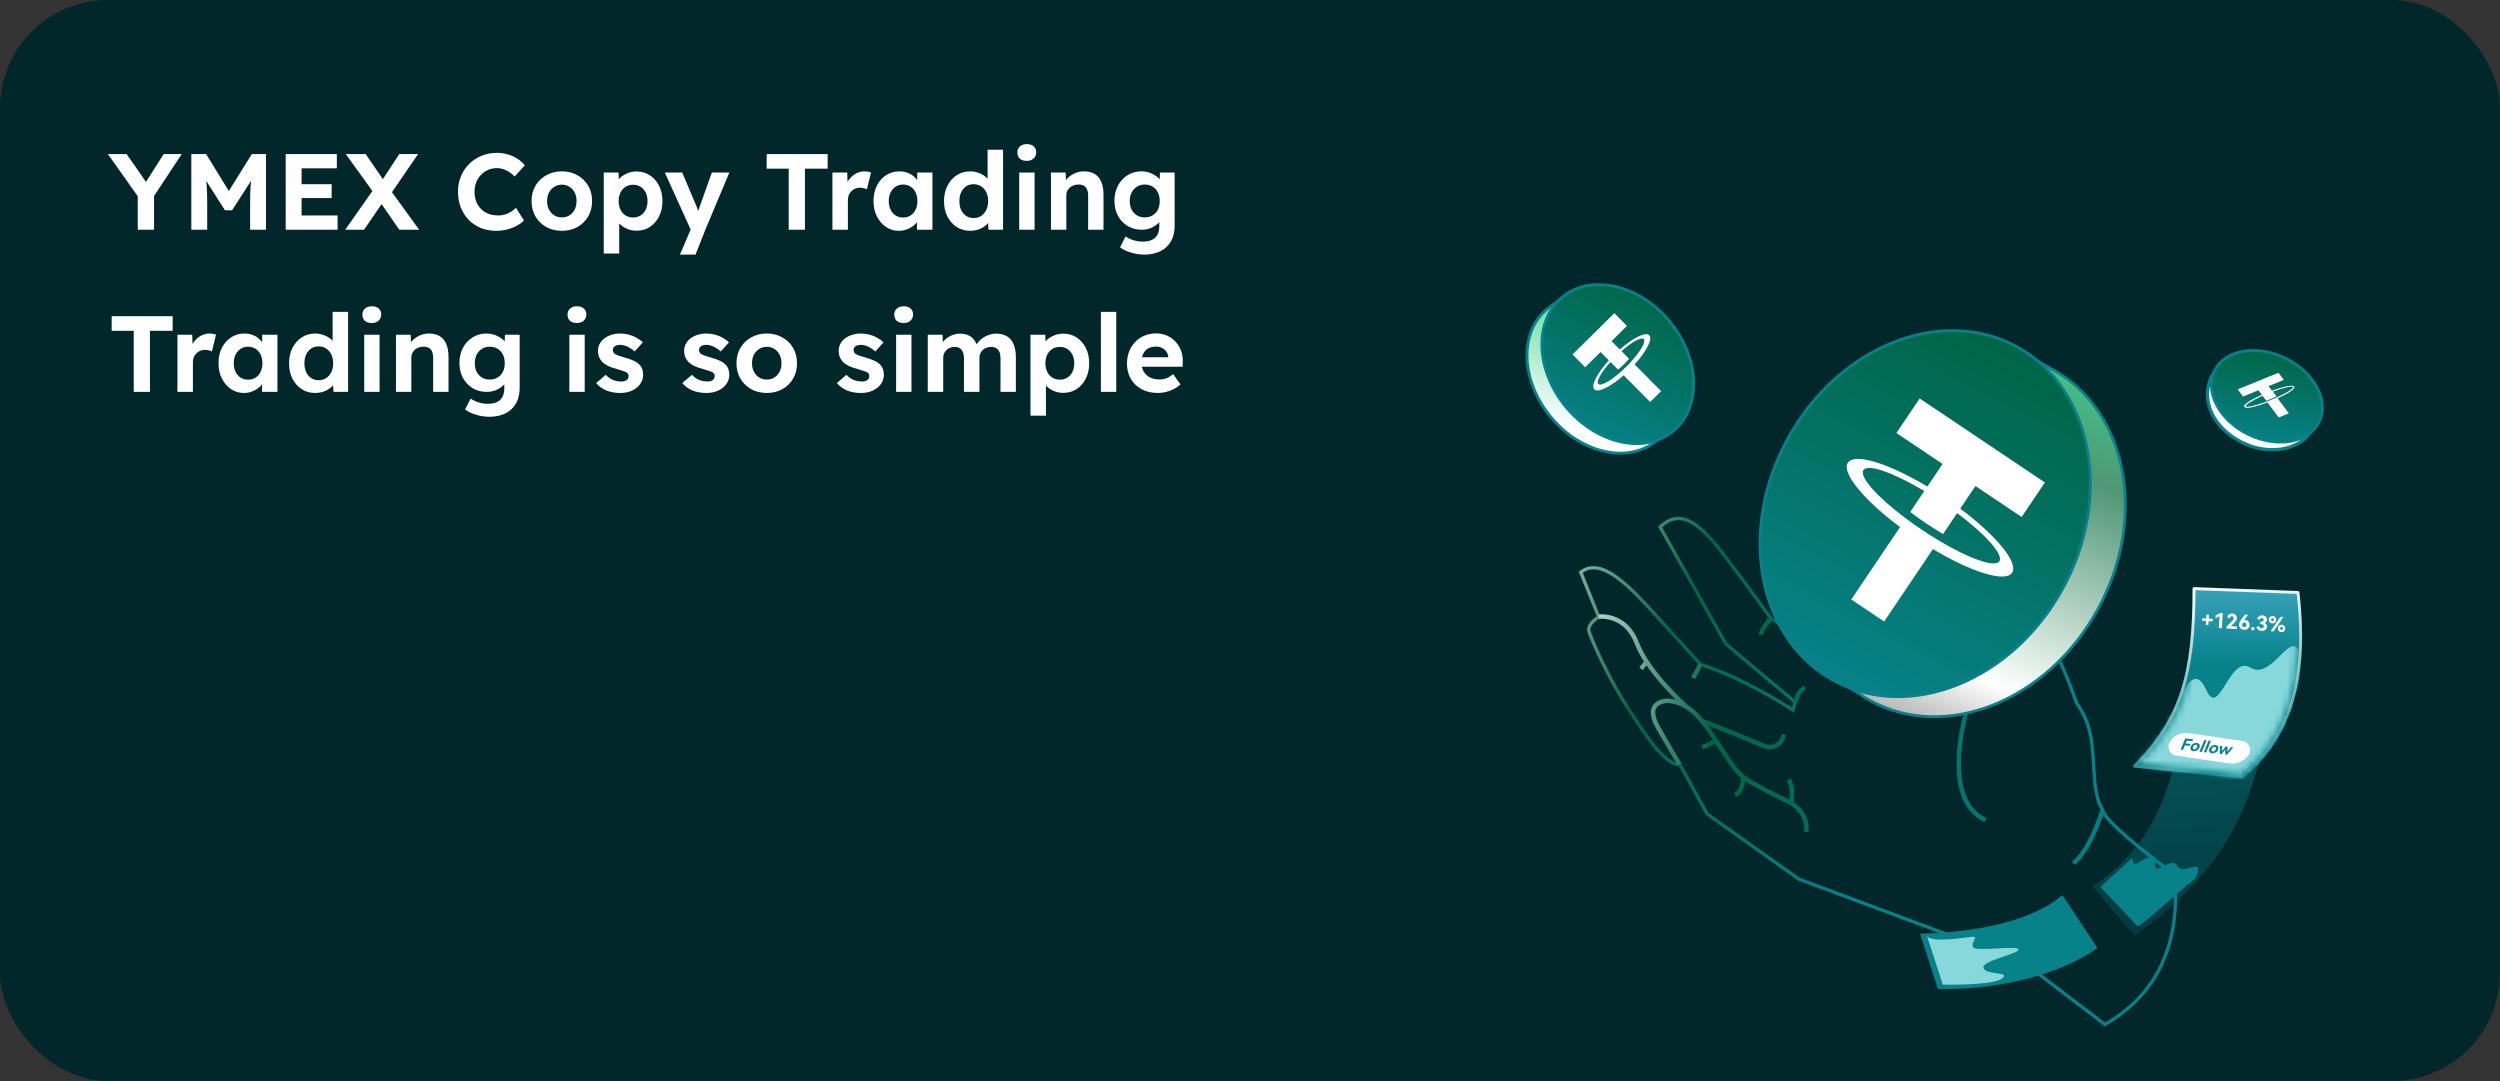 <svg width="370" height="160" viewBox="0 0 370 160" fill="none" xmlns="http://www.w3.org/2000/svg">
<rect x="0" y="0" width="370" height="160" fill="#333333" stroke="none"/>
<rect width="370" height="160" rx="16" fill="#02272A"/>
<path d="M20.384 34V28.416L20.496 29.2L15.968 22.8H18.736L22.192 27.76L21.104 27.712L24.224 22.8H26.896L22.56 29.376L22.8 28.288V34H20.384ZM28.315 34V22.8H30.507L34.587 29.44L33.147 29.424L37.275 22.8H39.371V34H37.019V30.16C37.019 29.2 37.041 28.336 37.083 27.568C37.137 26.8 37.222 26.037 37.339 25.28L37.627 26.032L34.347 31.12H33.291L30.075 26.064L30.347 25.28C30.465 25.995 30.545 26.731 30.587 27.488C30.641 28.235 30.667 29.125 30.667 30.16V34H28.315ZM42.284 34V22.8H49.852V24.912H44.636V31.888H49.964V34H42.284ZM43.404 29.312V27.264H49.084V29.312H43.404ZM59.096 34L55.624 28.976L51.176 22.8H54.12L57.512 27.76L62.04 34H59.096ZM51.096 34L55.368 27.904L57.192 29.168L53.88 34H51.096ZM57.768 28.8L55.96 27.584L59.096 22.8H61.88L57.768 28.8ZM73.43 34.16C72.609 34.16 71.852 34.021 71.159 33.744C70.476 33.456 69.879 33.056 69.367 32.544C68.865 32.021 68.476 31.408 68.198 30.704C67.921 29.989 67.782 29.211 67.782 28.368C67.782 27.547 67.927 26.789 68.215 26.096C68.502 25.392 68.908 24.784 69.43 24.272C69.953 23.749 70.567 23.344 71.27 23.056C71.975 22.768 72.737 22.624 73.558 22.624C74.092 22.624 74.615 22.699 75.126 22.848C75.649 22.987 76.124 23.195 76.55 23.472C76.988 23.749 77.361 24.08 77.671 24.464L76.166 26.128C75.921 25.872 75.66 25.653 75.382 25.472C75.105 25.28 74.812 25.136 74.502 25.04C74.204 24.933 73.884 24.88 73.543 24.88C73.084 24.88 72.652 24.965 72.246 25.136C71.852 25.307 71.505 25.547 71.207 25.856C70.908 26.155 70.668 26.523 70.487 26.96C70.316 27.387 70.231 27.861 70.231 28.384C70.231 28.917 70.316 29.403 70.487 29.84C70.657 30.267 70.897 30.635 71.207 30.944C71.516 31.243 71.884 31.477 72.311 31.648C72.748 31.808 73.228 31.888 73.751 31.888C74.092 31.888 74.422 31.84 74.743 31.744C75.062 31.648 75.356 31.515 75.623 31.344C75.9 31.173 76.145 30.976 76.359 30.752L77.543 32.624C77.276 32.912 76.924 33.173 76.487 33.408C76.06 33.643 75.58 33.829 75.046 33.968C74.513 34.096 73.975 34.16 73.43 34.16ZM83.166 34.16C82.302 34.16 81.528 33.973 80.846 33.6C80.174 33.216 79.64 32.693 79.246 32.032C78.862 31.371 78.67 30.613 78.67 29.76C78.67 28.907 78.862 28.149 79.246 27.488C79.64 26.827 80.174 26.309 80.846 25.936C81.528 25.552 82.302 25.36 83.166 25.36C84.019 25.36 84.782 25.552 85.454 25.936C86.136 26.309 86.67 26.827 87.054 27.488C87.438 28.149 87.63 28.907 87.63 29.76C87.63 30.613 87.438 31.371 87.054 32.032C86.67 32.693 86.136 33.216 85.454 33.6C84.782 33.973 84.019 34.16 83.166 34.16ZM83.166 32.176C83.582 32.176 83.955 32.075 84.286 31.872C84.616 31.659 84.872 31.371 85.054 31.008C85.246 30.635 85.336 30.219 85.326 29.76C85.336 29.291 85.246 28.875 85.054 28.512C84.872 28.139 84.616 27.851 84.286 27.648C83.955 27.435 83.582 27.328 83.166 27.328C82.739 27.328 82.36 27.435 82.03 27.648C81.699 27.861 81.438 28.149 81.246 28.512C81.054 28.875 80.963 29.291 80.974 29.76C80.963 30.219 81.054 30.635 81.246 31.008C81.438 31.371 81.699 31.659 82.03 31.872C82.36 32.075 82.739 32.176 83.166 32.176ZM89.355 37.52V25.536H91.547L91.611 27.44L91.195 27.296C91.269 26.955 91.451 26.64 91.739 26.352C92.037 26.064 92.405 25.829 92.843 25.648C93.28 25.467 93.739 25.376 94.219 25.376C94.955 25.376 95.611 25.568 96.187 25.952C96.763 26.325 97.216 26.843 97.547 27.504C97.877 28.155 98.043 28.907 98.043 29.76C98.043 30.603 97.877 31.355 97.547 32.016C97.216 32.677 96.763 33.2 96.187 33.584C95.611 33.957 94.955 34.144 94.219 34.144C93.728 34.144 93.259 34.053 92.811 33.872C92.373 33.68 92 33.429 91.691 33.12C91.392 32.811 91.2 32.48 91.115 32.128L91.643 31.904V37.52H89.355ZM93.707 32.192C94.123 32.192 94.491 32.091 94.811 31.888C95.131 31.685 95.381 31.403 95.563 31.04C95.744 30.667 95.835 30.24 95.835 29.76C95.835 29.28 95.744 28.859 95.563 28.496C95.381 28.133 95.131 27.851 94.811 27.648C94.501 27.445 94.133 27.344 93.707 27.344C93.28 27.344 92.907 27.445 92.587 27.648C92.267 27.84 92.016 28.123 91.835 28.496C91.653 28.859 91.563 29.28 91.563 29.76C91.563 30.24 91.653 30.667 91.835 31.04C92.016 31.403 92.267 31.685 92.587 31.888C92.907 32.091 93.28 32.192 93.707 32.192ZM100.633 37.68L102.489 33.328L102.521 34.64L98.392 25.536H100.969L103.033 30.416C103.118 30.597 103.198 30.811 103.273 31.056C103.358 31.291 103.427 31.515 103.481 31.728L103.097 31.904C103.171 31.723 103.246 31.515 103.321 31.28C103.406 31.045 103.491 30.795 103.577 30.528L105.353 25.536H107.945L104.393 34L102.937 37.68H100.633ZM116.73 34V24.96H113.465V22.8H122.49V24.96H119.13V34H116.73ZM123.199 34V25.536H125.391L125.471 28.256L125.087 27.696C125.215 27.259 125.423 26.864 125.711 26.512C125.999 26.149 126.335 25.867 126.719 25.664C127.113 25.461 127.524 25.36 127.951 25.36C128.132 25.36 128.308 25.376 128.479 25.408C128.649 25.44 128.793 25.477 128.911 25.52L128.303 28.016C128.185 27.952 128.031 27.899 127.839 27.856C127.657 27.803 127.471 27.776 127.279 27.776C127.023 27.776 126.783 27.824 126.559 27.92C126.345 28.005 126.159 28.133 125.999 28.304C125.839 28.464 125.711 28.656 125.615 28.88C125.529 29.104 125.487 29.349 125.487 29.616V34H123.199ZM133.023 34.16C132.319 34.16 131.684 33.968 131.119 33.584C130.553 33.2 130.105 32.677 129.775 32.016C129.444 31.355 129.279 30.597 129.279 29.744C129.279 28.891 129.444 28.133 129.775 27.472C130.116 26.811 130.575 26.293 131.151 25.92C131.727 25.547 132.383 25.36 133.119 25.36C133.535 25.36 133.913 25.424 134.255 25.552C134.607 25.669 134.911 25.835 135.167 26.048C135.433 26.261 135.657 26.507 135.839 26.784C136.02 27.061 136.148 27.36 136.223 27.68L135.743 27.6V25.536H137.999V34H135.711V31.968L136.223 31.92C136.137 32.219 135.999 32.501 135.807 32.768C135.615 33.035 135.375 33.275 135.087 33.488C134.809 33.691 134.495 33.856 134.143 33.984C133.791 34.101 133.417 34.16 133.023 34.16ZM133.647 32.192C134.073 32.192 134.447 32.091 134.767 31.888C135.087 31.685 135.332 31.403 135.503 31.04C135.684 30.667 135.775 30.235 135.775 29.744C135.775 29.264 135.684 28.843 135.503 28.48C135.332 28.117 135.087 27.835 134.767 27.632C134.447 27.419 134.073 27.312 133.647 27.312C133.231 27.312 132.863 27.419 132.543 27.632C132.233 27.835 131.988 28.117 131.807 28.48C131.625 28.843 131.535 29.264 131.535 29.744C131.535 30.235 131.625 30.667 131.807 31.04C131.988 31.403 132.233 31.685 132.543 31.888C132.863 32.091 133.231 32.192 133.647 32.192ZM143.589 34.16C142.842 34.16 142.175 33.973 141.589 33.6C141.013 33.216 140.554 32.699 140.213 32.048C139.882 31.387 139.717 30.624 139.717 29.76C139.717 28.917 139.882 28.165 140.213 27.504C140.554 26.832 141.013 26.309 141.589 25.936C142.175 25.552 142.842 25.36 143.589 25.36C143.983 25.36 144.362 25.424 144.725 25.552C145.098 25.669 145.429 25.835 145.717 26.048C146.015 26.261 146.255 26.501 146.437 26.768C146.618 27.024 146.719 27.291 146.741 27.568L146.165 27.68V22.16H148.453V34H146.293L146.197 32.048L146.645 32.096C146.623 32.363 146.527 32.619 146.357 32.864C146.186 33.109 145.957 33.333 145.669 33.536C145.391 33.728 145.071 33.883 144.709 34C144.357 34.107 143.983 34.16 143.589 34.16ZM144.101 32.272C144.527 32.272 144.901 32.165 145.221 31.952C145.541 31.739 145.791 31.445 145.973 31.072C146.154 30.699 146.245 30.261 146.245 29.76C146.245 29.269 146.154 28.837 145.973 28.464C145.791 28.091 145.541 27.797 145.221 27.584C144.901 27.371 144.527 27.264 144.101 27.264C143.674 27.264 143.301 27.371 142.981 27.584C142.671 27.797 142.426 28.091 142.245 28.464C142.074 28.837 141.989 29.269 141.989 29.76C141.989 30.261 142.074 30.699 142.245 31.072C142.426 31.445 142.671 31.739 142.981 31.952C143.301 32.165 143.674 32.272 144.101 32.272ZM150.844 34V25.536H153.116V34H150.844ZM151.964 23.808C151.526 23.808 151.185 23.701 150.94 23.488C150.694 23.264 150.572 22.955 150.572 22.56C150.572 22.197 150.694 21.904 150.94 21.68C151.196 21.445 151.537 21.328 151.964 21.328C152.401 21.328 152.742 21.44 152.988 21.664C153.233 21.877 153.356 22.176 153.356 22.56C153.356 22.923 153.228 23.221 152.972 23.456C152.726 23.691 152.39 23.808 151.964 23.808ZM155.542 34V25.536H157.718L157.782 27.264L157.334 27.456C157.452 27.072 157.66 26.725 157.958 26.416C158.268 26.096 158.636 25.84 159.062 25.648C159.489 25.456 159.937 25.36 160.406 25.36C161.046 25.36 161.58 25.488 162.006 25.744C162.444 26 162.769 26.389 162.982 26.912C163.206 27.424 163.318 28.059 163.318 28.816V34H161.046V28.992C161.046 28.608 160.993 28.288 160.886 28.032C160.78 27.776 160.614 27.589 160.39 27.472C160.177 27.355 159.91 27.301 159.59 27.312C159.334 27.312 159.094 27.355 158.87 27.44C158.657 27.515 158.47 27.627 158.31 27.776C158.161 27.925 158.038 28.096 157.942 28.288C157.857 28.48 157.814 28.688 157.814 28.912V34H156.694C156.449 34 156.23 34 156.038 34C155.846 34 155.681 34 155.542 34ZM169.351 37.68C168.679 37.68 168.018 37.579 167.367 37.376C166.717 37.184 166.183 36.928 165.767 36.608L166.583 34.992C166.797 35.141 167.042 35.275 167.319 35.392C167.597 35.509 167.885 35.6 168.183 35.664C168.493 35.728 168.807 35.76 169.127 35.76C169.682 35.76 170.135 35.675 170.487 35.504C170.85 35.333 171.122 35.077 171.303 34.736C171.485 34.395 171.575 33.968 171.575 33.456V31.984L171.959 32.064C171.895 32.416 171.714 32.741 171.415 33.04C171.127 33.328 170.765 33.563 170.327 33.744C169.901 33.915 169.453 34 168.983 34C168.205 34 167.511 33.819 166.903 33.456C166.295 33.093 165.815 32.592 165.463 31.952C165.111 31.312 164.935 30.571 164.935 29.728C164.935 28.885 165.106 28.139 165.447 27.488C165.799 26.827 166.274 26.309 166.871 25.936C167.479 25.552 168.167 25.36 168.935 25.36C169.255 25.36 169.559 25.397 169.847 25.472C170.146 25.547 170.418 25.653 170.663 25.792C170.919 25.92 171.143 26.069 171.335 26.24C171.538 26.4 171.703 26.576 171.831 26.768C171.959 26.96 172.039 27.152 172.071 27.344L171.607 27.472L171.671 25.536H173.847V33.36C173.847 34.053 173.746 34.667 173.543 35.2C173.341 35.733 173.042 36.181 172.647 36.544C172.263 36.917 171.789 37.2 171.223 37.392C170.669 37.584 170.045 37.68 169.351 37.68ZM169.415 32.176C169.863 32.176 170.253 32.075 170.583 31.872C170.925 31.669 171.186 31.387 171.367 31.024C171.549 30.661 171.639 30.235 171.639 29.744C171.639 29.264 171.549 28.843 171.367 28.48C171.186 28.107 170.925 27.819 170.583 27.616C170.253 27.413 169.863 27.312 169.415 27.312C168.978 27.312 168.594 27.419 168.263 27.632C167.933 27.835 167.671 28.123 167.479 28.496C167.298 28.859 167.207 29.275 167.207 29.744C167.207 30.224 167.298 30.651 167.479 31.024C167.671 31.387 167.933 31.669 168.263 31.872C168.594 32.075 168.978 32.176 169.415 32.176ZM19.792 58V48.96H16.528V46.8H25.552V48.96H22.192V58H19.792ZM26.261 58V49.536H28.453L28.533 52.256L28.149 51.696C28.277 51.259 28.485 50.864 28.773 50.512C29.061 50.149 29.397 49.867 29.781 49.664C30.176 49.461 30.586 49.36 31.013 49.36C31.194 49.36 31.37 49.376 31.541 49.408C31.712 49.44 31.856 49.477 31.973 49.52L31.365 52.016C31.248 51.952 31.093 51.899 30.901 51.856C30.72 51.803 30.533 51.776 30.341 51.776C30.085 51.776 29.845 51.824 29.621 51.92C29.408 52.005 29.221 52.133 29.061 52.304C28.901 52.464 28.773 52.656 28.677 52.88C28.592 53.104 28.549 53.349 28.549 53.616V58H26.261ZM36.085 58.16C35.381 58.16 34.747 57.968 34.181 57.584C33.616 57.2 33.168 56.677 32.837 56.016C32.507 55.355 32.341 54.597 32.341 53.744C32.341 52.891 32.507 52.133 32.837 51.472C33.179 50.811 33.637 50.293 34.213 49.92C34.789 49.547 35.445 49.36 36.181 49.36C36.597 49.36 36.976 49.424 37.317 49.552C37.669 49.669 37.973 49.835 38.229 50.048C38.496 50.261 38.72 50.507 38.901 50.784C39.083 51.061 39.211 51.36 39.285 51.68L38.805 51.6V49.536H41.061V58H38.773V55.968L39.285 55.92C39.2 56.219 39.061 56.501 38.869 56.768C38.677 57.035 38.437 57.275 38.149 57.488C37.872 57.691 37.557 57.856 37.205 57.984C36.853 58.101 36.48 58.16 36.085 58.16ZM36.709 56.192C37.136 56.192 37.509 56.091 37.829 55.888C38.149 55.685 38.395 55.403 38.565 55.04C38.747 54.667 38.837 54.235 38.837 53.744C38.837 53.264 38.747 52.843 38.565 52.48C38.395 52.117 38.149 51.835 37.829 51.632C37.509 51.419 37.136 51.312 36.709 51.312C36.293 51.312 35.925 51.419 35.605 51.632C35.296 51.835 35.051 52.117 34.869 52.48C34.688 52.843 34.597 53.264 34.597 53.744C34.597 54.235 34.688 54.667 34.869 55.04C35.051 55.403 35.296 55.685 35.605 55.888C35.925 56.091 36.293 56.192 36.709 56.192ZM46.651 58.16C45.904 58.16 45.238 57.973 44.651 57.6C44.075 57.216 43.617 56.699 43.275 56.048C42.944 55.387 42.779 54.624 42.779 53.76C42.779 52.917 42.944 52.165 43.275 51.504C43.617 50.832 44.075 50.309 44.651 49.936C45.238 49.552 45.904 49.36 46.651 49.36C47.046 49.36 47.425 49.424 47.787 49.552C48.16 49.669 48.491 49.835 48.779 50.048C49.078 50.261 49.318 50.501 49.499 50.768C49.681 51.024 49.782 51.291 49.803 51.568L49.227 51.68V46.16H51.515V58H49.355L49.259 56.048L49.707 56.096C49.686 56.363 49.59 56.619 49.419 56.864C49.248 57.109 49.019 57.333 48.731 57.536C48.454 57.728 48.134 57.883 47.771 58C47.419 58.107 47.046 58.16 46.651 58.16ZM47.163 56.272C47.59 56.272 47.963 56.165 48.283 55.952C48.603 55.739 48.854 55.445 49.035 55.072C49.217 54.699 49.307 54.261 49.307 53.76C49.307 53.269 49.217 52.837 49.035 52.464C48.854 52.091 48.603 51.797 48.283 51.584C47.963 51.371 47.59 51.264 47.163 51.264C46.736 51.264 46.363 51.371 46.043 51.584C45.734 51.797 45.489 52.091 45.307 52.464C45.136 52.837 45.051 53.269 45.051 53.76C45.051 54.261 45.136 54.699 45.307 55.072C45.489 55.445 45.734 55.739 46.043 55.952C46.363 56.165 46.736 56.272 47.163 56.272ZM53.906 58V49.536H56.178V58H53.906ZM55.026 47.808C54.589 47.808 54.248 47.701 54.002 47.488C53.757 47.264 53.634 46.955 53.634 46.56C53.634 46.197 53.757 45.904 54.002 45.68C54.258 45.445 54.599 45.328 55.026 45.328C55.464 45.328 55.805 45.44 56.05 45.664C56.295 45.877 56.418 46.176 56.418 46.56C56.418 46.923 56.29 47.221 56.034 47.456C55.789 47.691 55.453 47.808 55.026 47.808ZM58.605 58V49.536H60.781L60.845 51.264L60.397 51.456C60.514 51.072 60.722 50.725 61.021 50.416C61.33 50.096 61.698 49.84 62.125 49.648C62.551 49.456 62.999 49.36 63.469 49.36C64.109 49.36 64.642 49.488 65.069 49.744C65.506 50 65.831 50.389 66.045 50.912C66.269 51.424 66.381 52.059 66.381 52.816V58H64.109V52.992C64.109 52.608 64.055 52.288 63.949 52.032C63.842 51.776 63.677 51.589 63.453 51.472C63.239 51.355 62.973 51.301 62.653 51.312C62.397 51.312 62.157 51.355 61.933 51.44C61.719 51.515 61.533 51.627 61.373 51.776C61.223 51.925 61.101 52.096 61.005 52.288C60.919 52.48 60.877 52.688 60.877 52.912V58H59.757C59.511 58 59.293 58 59.101 58C58.909 58 58.743 58 58.605 58ZM72.414 61.68C71.742 61.68 71.081 61.579 70.43 61.376C69.779 61.184 69.246 60.928 68.83 60.608L69.646 58.992C69.859 59.141 70.105 59.275 70.382 59.392C70.659 59.509 70.947 59.6 71.246 59.664C71.555 59.728 71.87 59.76 72.19 59.76C72.745 59.76 73.198 59.675 73.55 59.504C73.912 59.333 74.184 59.077 74.366 58.736C74.547 58.395 74.638 57.968 74.638 57.456V55.984L75.022 56.064C74.958 56.416 74.776 56.741 74.478 57.04C74.19 57.328 73.827 57.563 73.39 57.744C72.963 57.915 72.515 58 72.046 58C71.267 58 70.574 57.819 69.966 57.456C69.358 57.093 68.878 56.592 68.526 55.952C68.174 55.312 67.998 54.571 67.998 53.728C67.998 52.885 68.168 52.139 68.51 51.488C68.862 50.827 69.337 50.309 69.934 49.936C70.542 49.552 71.23 49.36 71.998 49.36C72.318 49.36 72.622 49.397 72.91 49.472C73.209 49.547 73.481 49.653 73.726 49.792C73.982 49.92 74.206 50.069 74.398 50.24C74.6 50.4 74.766 50.576 74.894 50.768C75.022 50.96 75.102 51.152 75.134 51.344L74.67 51.472L74.734 49.536H76.91V57.36C76.91 58.053 76.808 58.667 76.606 59.2C76.403 59.733 76.105 60.181 75.71 60.544C75.326 60.917 74.851 61.2 74.286 61.392C73.731 61.584 73.107 61.68 72.414 61.68ZM72.478 56.176C72.926 56.176 73.315 56.075 73.646 55.872C73.987 55.669 74.249 55.387 74.43 55.024C74.611 54.661 74.702 54.235 74.702 53.744C74.702 53.264 74.611 52.843 74.43 52.48C74.249 52.107 73.987 51.819 73.646 51.616C73.315 51.413 72.926 51.312 72.478 51.312C72.04 51.312 71.656 51.419 71.326 51.632C70.995 51.835 70.734 52.123 70.542 52.496C70.361 52.859 70.27 53.275 70.27 53.744C70.27 54.224 70.361 54.651 70.542 55.024C70.734 55.387 70.995 55.669 71.326 55.872C71.656 56.075 72.04 56.176 72.478 56.176ZM84.266 58V49.536H86.537V58H84.266ZM85.385 47.808C84.948 47.808 84.607 47.701 84.362 47.488C84.116 47.264 83.993 46.955 83.993 46.56C83.993 46.197 84.116 45.904 84.362 45.68C84.618 45.445 84.959 45.328 85.385 45.328C85.823 45.328 86.164 45.44 86.409 45.664C86.655 45.877 86.778 46.176 86.778 46.56C86.778 46.923 86.65 47.221 86.394 47.456C86.148 47.691 85.812 47.808 85.385 47.808ZM91.812 58.16C91.023 58.16 90.319 58.032 89.7 57.776C89.092 57.509 88.602 57.147 88.228 56.688L89.652 55.472C89.972 55.824 90.335 56.08 90.74 56.24C91.145 56.389 91.551 56.464 91.956 56.464C92.116 56.464 92.26 56.448 92.388 56.416C92.527 56.373 92.644 56.32 92.74 56.256C92.836 56.181 92.906 56.096 92.948 56C93.001 55.893 93.028 55.781 93.028 55.664C93.028 55.429 92.932 55.248 92.74 55.12C92.633 55.056 92.468 54.987 92.244 54.912C92.02 54.827 91.732 54.736 91.38 54.64C90.836 54.501 90.372 54.341 89.988 54.16C89.615 53.968 89.316 53.755 89.092 53.52C88.9 53.296 88.751 53.056 88.644 52.8C88.548 52.533 88.5 52.24 88.5 51.92C88.5 51.536 88.585 51.189 88.756 50.88C88.927 50.56 89.162 50.288 89.46 50.064C89.769 49.84 90.121 49.669 90.516 49.552C90.911 49.424 91.327 49.36 91.764 49.36C92.201 49.36 92.628 49.413 93.044 49.52C93.46 49.627 93.844 49.781 94.196 49.984C94.559 50.176 94.874 50.405 95.14 50.672L93.924 52.016C93.732 51.835 93.513 51.669 93.268 51.52C93.034 51.371 92.788 51.253 92.532 51.168C92.276 51.083 92.047 51.04 91.844 51.04C91.663 51.04 91.498 51.056 91.348 51.088C91.21 51.12 91.092 51.173 90.996 51.248C90.9 51.312 90.826 51.392 90.772 51.488C90.73 51.584 90.708 51.691 90.708 51.808C90.708 51.925 90.735 52.037 90.788 52.144C90.852 52.251 90.938 52.341 91.044 52.416C91.162 52.48 91.332 52.555 91.556 52.64C91.791 52.725 92.106 52.821 92.5 52.928C93.012 53.067 93.444 53.221 93.796 53.392C94.159 53.563 94.447 53.76 94.66 53.984C94.841 54.176 94.975 54.395 95.06 54.64C95.145 54.885 95.188 55.157 95.188 55.456C95.188 55.979 95.039 56.443 94.74 56.848C94.452 57.253 94.052 57.573 93.54 57.808C93.028 58.043 92.452 58.16 91.812 58.16ZM104.562 58.16C103.773 58.16 103.069 58.032 102.45 57.776C101.842 57.509 101.351 57.147 100.978 56.688L102.402 55.472C102.722 55.824 103.085 56.08 103.49 56.24C103.895 56.389 104.301 56.464 104.706 56.464C104.866 56.464 105.01 56.448 105.138 56.416C105.277 56.373 105.394 56.32 105.49 56.256C105.586 56.181 105.655 56.096 105.698 56C105.751 55.893 105.778 55.781 105.778 55.664C105.778 55.429 105.682 55.248 105.49 55.12C105.383 55.056 105.218 54.987 104.994 54.912C104.77 54.827 104.482 54.736 104.13 54.64C103.586 54.501 103.122 54.341 102.738 54.16C102.365 53.968 102.066 53.755 101.842 53.52C101.65 53.296 101.501 53.056 101.394 52.8C101.298 52.533 101.25 52.24 101.25 51.92C101.25 51.536 101.335 51.189 101.506 50.88C101.677 50.56 101.911 50.288 102.21 50.064C102.519 49.84 102.871 49.669 103.266 49.552C103.661 49.424 104.077 49.36 104.514 49.36C104.951 49.36 105.378 49.413 105.794 49.52C106.21 49.627 106.594 49.781 106.946 49.984C107.309 50.176 107.623 50.405 107.89 50.672L106.674 52.016C106.482 51.835 106.263 51.669 106.018 51.52C105.783 51.371 105.538 51.253 105.282 51.168C105.026 51.083 104.797 51.04 104.594 51.04C104.413 51.04 104.247 51.056 104.098 51.088C103.959 51.12 103.842 51.173 103.746 51.248C103.65 51.312 103.575 51.392 103.522 51.488C103.479 51.584 103.458 51.691 103.458 51.808C103.458 51.925 103.485 52.037 103.538 52.144C103.602 52.251 103.687 52.341 103.794 52.416C103.911 52.48 104.082 52.555 104.306 52.64C104.541 52.725 104.855 52.821 105.25 52.928C105.762 53.067 106.194 53.221 106.546 53.392C106.909 53.563 107.197 53.76 107.41 53.984C107.591 54.176 107.725 54.395 107.81 54.64C107.895 54.885 107.938 55.157 107.938 55.456C107.938 55.979 107.789 56.443 107.49 56.848C107.202 57.253 106.802 57.573 106.29 57.808C105.778 58.043 105.202 58.16 104.562 58.16ZM113.494 58.16C112.63 58.16 111.857 57.973 111.174 57.6C110.502 57.216 109.969 56.693 109.574 56.032C109.19 55.371 108.998 54.613 108.998 53.76C108.998 52.907 109.19 52.149 109.574 51.488C109.969 50.827 110.502 50.309 111.174 49.936C111.857 49.552 112.63 49.36 113.494 49.36C114.347 49.36 115.11 49.552 115.782 49.936C116.465 50.309 116.998 50.827 117.382 51.488C117.766 52.149 117.958 52.907 117.958 53.76C117.958 54.613 117.766 55.371 117.382 56.032C116.998 56.693 116.465 57.216 115.782 57.6C115.11 57.973 114.347 58.16 113.494 58.16ZM113.494 56.176C113.91 56.176 114.283 56.075 114.614 55.872C114.945 55.659 115.201 55.371 115.382 55.008C115.574 54.635 115.665 54.219 115.654 53.76C115.665 53.291 115.574 52.875 115.382 52.512C115.201 52.139 114.945 51.851 114.614 51.648C114.283 51.435 113.91 51.328 113.494 51.328C113.067 51.328 112.689 51.435 112.358 51.648C112.027 51.861 111.766 52.149 111.574 52.512C111.382 52.875 111.291 53.291 111.302 53.76C111.291 54.219 111.382 54.635 111.574 55.008C111.766 55.371 112.027 55.659 112.358 55.872C112.689 56.075 113.067 56.176 113.494 56.176ZM127.437 58.16C126.648 58.16 125.944 58.032 125.325 57.776C124.717 57.509 124.226 57.147 123.853 56.688L125.277 55.472C125.597 55.824 125.96 56.08 126.365 56.24C126.77 56.389 127.176 56.464 127.581 56.464C127.741 56.464 127.885 56.448 128.013 56.416C128.152 56.373 128.269 56.32 128.365 56.256C128.461 56.181 128.53 56.096 128.573 56C128.626 55.893 128.653 55.781 128.653 55.664C128.653 55.429 128.557 55.248 128.365 55.12C128.258 55.056 128.093 54.987 127.869 54.912C127.645 54.827 127.357 54.736 127.005 54.64C126.461 54.501 125.997 54.341 125.613 54.16C125.24 53.968 124.941 53.755 124.717 53.52C124.525 53.296 124.376 53.056 124.269 52.8C124.173 52.533 124.125 52.24 124.125 51.92C124.125 51.536 124.21 51.189 124.381 50.88C124.552 50.56 124.786 50.288 125.085 50.064C125.394 49.84 125.746 49.669 126.141 49.552C126.536 49.424 126.952 49.36 127.389 49.36C127.826 49.36 128.253 49.413 128.669 49.52C129.085 49.627 129.469 49.781 129.821 49.984C130.184 50.176 130.498 50.405 130.765 50.672L129.549 52.016C129.357 51.835 129.138 51.669 128.893 51.52C128.658 51.371 128.413 51.253 128.157 51.168C127.901 51.083 127.672 51.04 127.469 51.04C127.288 51.04 127.122 51.056 126.973 51.088C126.834 51.12 126.717 51.173 126.621 51.248C126.525 51.312 126.45 51.392 126.397 51.488C126.354 51.584 126.333 51.691 126.333 51.808C126.333 51.925 126.36 52.037 126.413 52.144C126.477 52.251 126.562 52.341 126.669 52.416C126.786 52.48 126.957 52.555 127.181 52.64C127.416 52.725 127.73 52.821 128.125 52.928C128.637 53.067 129.069 53.221 129.421 53.392C129.784 53.563 130.072 53.76 130.285 53.984C130.466 54.176 130.6 54.395 130.685 54.64C130.77 54.885 130.813 55.157 130.813 55.456C130.813 55.979 130.664 56.443 130.365 56.848C130.077 57.253 129.677 57.573 129.165 57.808C128.653 58.043 128.077 58.16 127.437 58.16ZM132.625 58V49.536H134.897V58H132.625ZM133.745 47.808C133.308 47.808 132.966 47.701 132.721 47.488C132.476 47.264 132.353 46.955 132.353 46.56C132.353 46.197 132.476 45.904 132.721 45.68C132.977 45.445 133.318 45.328 133.745 45.328C134.182 45.328 134.524 45.44 134.769 45.664C135.014 45.877 135.137 46.176 135.137 46.56C135.137 46.923 135.009 47.221 134.753 47.456C134.508 47.691 134.172 47.808 133.745 47.808ZM137.308 58V49.536H139.5L139.548 51.152L139.212 51.216C139.329 50.939 139.484 50.688 139.676 50.464C139.878 50.24 140.108 50.048 140.364 49.888C140.62 49.728 140.892 49.605 141.18 49.52C141.468 49.424 141.756 49.376 142.044 49.376C142.481 49.376 142.876 49.445 143.228 49.584C143.58 49.723 143.878 49.941 144.124 50.24C144.369 50.528 144.561 50.912 144.7 51.392L144.348 51.36L144.46 51.104C144.598 50.848 144.774 50.613 144.988 50.4C145.201 50.187 145.441 50.005 145.708 49.856C145.974 49.707 146.252 49.589 146.54 49.504C146.828 49.419 147.11 49.376 147.388 49.376C148.049 49.376 148.598 49.509 149.036 49.776C149.473 50.032 149.798 50.421 150.012 50.944C150.236 51.467 150.348 52.107 150.348 52.864V58H148.076V53.024C148.076 52.64 148.022 52.325 147.916 52.08C147.809 51.835 147.654 51.653 147.452 51.536C147.249 51.408 146.988 51.344 146.668 51.344C146.422 51.344 146.193 51.387 145.98 51.472C145.777 51.547 145.596 51.659 145.436 51.808C145.286 51.947 145.169 52.117 145.084 52.32C144.998 52.512 144.956 52.72 144.956 52.944V58H142.668V53.008C142.668 52.656 142.614 52.357 142.508 52.112C142.401 51.856 142.246 51.664 142.044 51.536C141.841 51.408 141.59 51.344 141.292 51.344C141.046 51.344 140.817 51.387 140.604 51.472C140.401 51.547 140.225 51.659 140.076 51.808C139.926 51.947 139.809 52.112 139.724 52.304C139.638 52.496 139.596 52.704 139.596 52.928V58H137.308ZM152.511 61.52V49.536H154.703L154.767 51.44L154.351 51.296C154.426 50.955 154.607 50.64 154.895 50.352C155.194 50.064 155.562 49.829 155.999 49.648C156.436 49.467 156.895 49.376 157.375 49.376C158.111 49.376 158.767 49.568 159.343 49.952C159.919 50.325 160.372 50.843 160.703 51.504C161.034 52.155 161.199 52.907 161.199 53.76C161.199 54.603 161.034 55.355 160.703 56.016C160.372 56.677 159.919 57.2 159.343 57.584C158.767 57.957 158.111 58.144 157.375 58.144C156.884 58.144 156.415 58.053 155.967 57.872C155.53 57.68 155.156 57.429 154.847 57.12C154.548 56.811 154.356 56.48 154.271 56.128L154.799 55.904V61.52H152.511ZM156.863 56.192C157.279 56.192 157.647 56.091 157.967 55.888C158.287 55.685 158.538 55.403 158.719 55.04C158.9 54.667 158.991 54.24 158.991 53.76C158.991 53.28 158.9 52.859 158.719 52.496C158.538 52.133 158.287 51.851 157.967 51.648C157.658 51.445 157.29 51.344 156.863 51.344C156.436 51.344 156.063 51.445 155.743 51.648C155.423 51.84 155.172 52.123 154.991 52.496C154.81 52.859 154.719 53.28 154.719 53.76C154.719 54.24 154.81 54.667 154.991 55.04C155.172 55.403 155.423 55.685 155.743 55.888C156.063 56.091 156.436 56.192 156.863 56.192ZM162.933 58V46.16H165.205V58H162.933ZM171.371 58.16C170.453 58.16 169.648 57.973 168.955 57.6C168.272 57.227 167.739 56.715 167.355 56.064C166.981 55.413 166.795 54.667 166.795 53.824C166.795 53.163 166.901 52.56 167.115 52.016C167.328 51.472 167.627 51.003 168.011 50.608C168.395 50.203 168.848 49.893 169.371 49.68C169.904 49.456 170.48 49.344 171.099 49.344C171.675 49.344 172.208 49.451 172.699 49.664C173.189 49.877 173.611 50.176 173.963 50.56C174.325 50.933 174.603 51.381 174.795 51.904C174.987 52.416 175.072 52.971 175.051 53.568L175.035 54.272H168.235L167.867 52.88H173.163L172.907 53.168V52.816C172.885 52.528 172.789 52.272 172.619 52.048C172.459 51.813 172.251 51.632 171.995 51.504C171.739 51.365 171.451 51.296 171.131 51.296C170.661 51.296 170.261 51.387 169.931 51.568C169.611 51.749 169.365 52.016 169.195 52.368C169.024 52.72 168.939 53.147 168.939 53.648C168.939 54.16 169.045 54.603 169.259 54.976C169.483 55.349 169.792 55.643 170.187 55.856C170.592 56.059 171.067 56.16 171.611 56.16C171.984 56.16 172.325 56.101 172.635 55.984C172.944 55.867 173.275 55.664 173.627 55.376L174.715 56.896C174.405 57.173 174.064 57.408 173.691 57.6C173.317 57.781 172.933 57.92 172.539 58.016C172.144 58.112 171.755 58.16 171.371 58.16Z" fill="white"/>
<path d="M229.507 61.702L229.507 61.702C225.017 56.26 224.845 49.152 228.954 45.759L228.954 45.759C229.344 45.434 230.077 44.929 230.72 44.5C231.04 44.287 231.336 44.095 231.551 43.956C231.658 43.886 231.746 43.83 231.806 43.791C231.817 43.784 231.826 43.778 231.835 43.773C231.843 43.774 231.852 43.775 231.861 43.776C231.929 43.786 232.029 43.801 232.158 43.821C232.416 43.863 232.79 43.926 233.249 44.017C234.169 44.198 235.434 44.485 236.812 44.91C239.58 45.762 242.764 47.157 244.567 49.325C245.471 50.424 246.074 51.896 246.465 53.501C246.856 55.104 247.033 56.826 247.094 58.413C247.155 59.999 247.1 61.445 247.029 62.494C246.994 63.019 246.955 63.444 246.925 63.738C246.91 63.885 246.897 63.999 246.888 64.076C246.887 64.083 246.886 64.091 246.886 64.098L246.881 64.101L246.657 64.251C246.47 64.376 246.221 64.543 245.97 64.711C245.474 65.044 244.953 65.394 244.911 65.427L244.91 65.427C240.758 68.61 233.918 67.054 229.507 61.702Z" fill="url(#paint0_linear_6165_694)" stroke="#07828B" stroke-width="0.424"/>
<path d="M247.624 63.819C251.869 60.33 251.64 53.058 247.113 47.576C242.586 42.094 235.475 40.477 231.231 43.966C226.986 47.454 227.215 54.726 231.742 60.209C236.269 65.691 243.38 67.307 247.624 63.819Z" fill="url(#paint1_linear_6165_694)" stroke="#07828B" stroke-width="0.414" stroke-miterlimit="10" stroke-linejoin="round"/>
<path d="M234.598 54.351L232.728 52.465L238.923 46.351L240.793 48.236L238.509 50.491L239.73 51.723C241.69 49.994 243.54 49.071 244.083 49.618C244.626 50.165 243.68 52.001 241.927 53.938L245.848 57.892L244.221 59.498L240.299 55.543C238.345 57.263 236.502 58.18 235.961 57.635C235.42 57.089 236.36 55.261 238.104 53.33L236.882 52.097L234.598 54.351ZM236.55 56.833C236.907 57.193 238.287 56.428 239.83 55.071L239.93 54.983L239.94 54.972L240.033 54.889L240.042 54.88C240.111 54.818 240.18 54.754 240.249 54.69L240.253 54.685L240.346 54.598L240.372 54.573L240.444 54.504L240.896 54.058L240.966 53.987L240.99 53.962L241.073 53.877L241.082 53.868C241.179 53.766 241.274 53.665 241.366 53.565L241.367 53.564L241.459 53.463C242.844 51.932 243.632 50.555 243.273 50.194C242.914 49.832 241.527 50.604 239.977 51.968L241.111 53.112C240.873 53.38 240.611 53.657 240.33 53.934C240.045 54.216 239.759 54.479 239.483 54.718L238.353 53.578C236.975 55.104 236.193 56.473 236.55 56.833Z" fill="white"/>
<path d="M331.784 53.169C333.352 53.087 335.155 53.484 336.975 54.317L337.34 54.489C341.034 56.297 343.267 59.355 342.771 62.148C342.645 62.5 342.538 62.821 342.413 63.121L342.278 63.421C341.54 64.922 340.012 65.964 338.125 66.372C336.357 66.754 334.288 66.576 332.308 65.706L331.914 65.522C327.826 63.522 325.687 59.64 327.179 56.001L327.335 55.65C327.36 55.596 327.381 55.577 327.392 55.568C327.413 55.552 327.426 55.548 327.489 55.514C327.547 55.482 327.621 55.436 327.693 55.352C327.756 55.279 327.808 55.187 327.853 55.069C328.743 53.876 330.126 53.256 331.784 53.169Z" fill="white" stroke="#07828B" stroke-width="0.488"/>
<path d="M332.73 64.28C328.456 62.188 326.23 57.974 327.758 54.867C329.285 51.761 333.988 50.938 338.262 53.03C342.535 55.122 344.762 59.336 343.234 62.443C341.707 65.549 337.004 66.372 332.73 64.28Z" fill="url(#paint2_linear_6165_694)" stroke="#07828B" stroke-width="0.414" stroke-miterlimit="10" stroke-linejoin="round"/>
<path d="M339.542 57.214C339.28 56.858 337.66 57.32 336.25 57.818L335.749 57.148L338.004 56.225L337.212 55.164L331.176 57.63L331.968 58.69L334.248 57.758L334.748 58.427C333.388 59.035 331.889 59.855 332.166 60.228C332.443 60.602 334.174 60.096 335.594 59.572L337.247 61.788L338.748 61.173L337.095 58.956C338.416 58.34 339.798 57.571 339.536 57.215L339.542 57.214ZM336.194 59.145C334.05 60.019 332.498 60.321 332.37 60.149C332.251 59.989 333.174 59.331 334.86 58.569L335.413 59.316L336.112 59.033C336.39 58.921 336.667 58.803 336.931 58.673L336.392 57.944C338.08 57.334 339.269 57.128 339.382 57.282C339.485 57.469 338.313 58.281 336.201 59.145L336.194 59.145Z" fill="white"/>
<path d="M248.597 113.09L252.658 120.465L266.246 130.113L299.643 142.56L311.536 151.625C318.811 147.398 322.785 140.432 321.85 129.472C321.85 129.472 311.273 121.718 311.214 119.882C309.374 117.025 310.309 112.215 309.198 107.96C308.585 105.599 307.357 104.112 307.357 104.112C304.845 96.825 301.484 90.529 296.722 85.719C296.722 85.719 289.884 82.221 292.134 89.683C292.134 89.683 294.793 90.82 294.355 95.775C294.209 97.553 294.15 101.051 293.215 102.305C292.572 103.15 291.754 103.558 290.995 103.762C289.767 104.054 284.333 103.791 281.44 102.625C275.917 100.381 268.905 95.775 262.126 91.549C262.126 91.549 258.999 87.235 255.902 83.125C252.6 78.723 249.24 74.584 245.704 77.995L255.405 95.28L265.72 103.937L265.369 105.074C260.489 102.013 255.873 99.652 251.694 98.341C251.694 98.341 248.568 94.901 245.062 91.053C241.263 86.856 236.968 82.279 233.958 84.699L236.617 91.316C236.617 91.316 235.098 92.19 235.127 93.239C235.156 93.822 238.136 100.847 241.847 106.152C246.815 114.168 248.597 113.09 248.597 113.09Z" stroke="url(#paint3_linear_6165_694)" stroke-width="0.488"/>
<path fill-rule="evenodd" clip-rule="evenodd" d="M236.617 91.258C236.661 91.584 236.661 91.584 236.661 91.584L236.666 91.584C236.671 91.583 236.68 91.582 236.693 91.581C236.717 91.578 236.756 91.575 236.806 91.573C236.906 91.567 237.055 91.564 237.239 91.573C237.608 91.592 238.118 91.659 238.677 91.856C239.783 92.246 241.109 93.148 241.919 95.252C242.252 96.131 242.736 97.029 243.298 97.904C243.282 97.926 243.265 97.95 243.246 97.977C243.167 98.084 243.071 98.208 242.977 98.327C242.883 98.446 242.793 98.557 242.726 98.639C242.693 98.68 242.665 98.714 242.646 98.737L242.624 98.764L242.618 98.77L242.617 98.772L242.617 98.773L242.871 98.983C243.125 99.192 243.125 99.192 243.125 99.192L243.125 99.192L243.125 99.192L243.127 99.19L243.133 99.182L243.156 99.155C243.175 99.131 243.204 99.096 243.238 99.055C243.306 98.971 243.399 98.856 243.495 98.734C243.558 98.654 243.624 98.57 243.686 98.488C244.486 99.65 245.398 100.754 246.244 101.698C246.897 102.426 247.516 103.065 248.023 103.568C247.734 103.493 247.435 103.44 247.126 103.409C246.492 103.348 245.815 103.474 245.282 103.788C244.743 104.106 244.335 104.632 244.323 105.346C244.312 105.986 244.505 106.787 245.067 107.773C245.857 109.16 246.662 110.532 247.269 111.556C247.572 112.069 247.826 112.495 248.004 112.792C248.094 112.941 248.164 113.058 248.212 113.138L248.266 113.229L248.281 113.252L248.284 113.258L248.285 113.26L248.285 113.26C248.285 113.26 248.285 113.26 248.568 113.091C248.85 112.921 248.85 112.921 248.85 112.921V112.921L248.85 112.92L248.849 112.919L248.846 112.913L248.832 112.89L248.777 112.799C248.73 112.72 248.659 112.604 248.571 112.455C248.393 112.158 248.139 111.733 247.836 111.222C247.231 110.199 246.428 108.83 245.64 107.448C245.122 106.538 244.974 105.852 244.982 105.358C244.99 104.921 245.229 104.584 245.618 104.354C246.014 104.12 246.548 104.014 247.061 104.064C248.566 104.211 249.805 104.983 250.903 106.089C251.852 107.044 252.677 108.232 253.464 109.445C253.445 109.465 253.419 109.49 253.384 109.517C253.243 109.633 253.028 109.756 252.788 109.873C252.553 109.988 252.311 110.088 252.126 110.16C252.034 110.196 251.957 110.224 251.904 110.244C251.893 110.248 251.883 110.251 251.874 110.254C251.861 110.259 251.85 110.263 251.842 110.266L251.826 110.271L251.823 110.272L251.822 110.273C251.822 110.273 251.822 110.273 251.929 110.584C252.036 110.895 252.036 110.895 252.036 110.895H252.036L252.038 110.894L252.043 110.893L252.061 110.886C252.077 110.881 252.1 110.872 252.129 110.862C252.186 110.841 252.268 110.811 252.366 110.773C252.56 110.697 252.82 110.59 253.078 110.464C253.331 110.34 253.6 110.191 253.801 110.027L253.811 110.02C253.814 110.017 253.818 110.014 253.821 110.011C253.823 110.009 253.824 110.008 253.826 110.007L253.841 110.031C254.697 111.388 255.608 112.704 256.284 113.653C256.677 114.205 257.135 114.703 257.648 115.137C257.648 115.149 257.648 115.165 257.648 115.184C257.648 115.232 257.647 115.302 257.642 115.389C257.631 115.564 257.605 115.803 257.543 116.06C257.417 116.584 257.158 117.125 256.647 117.409L256.969 117.983C257.715 117.568 258.04 116.811 258.184 116.213C258.236 115.999 258.266 115.796 258.284 115.625C258.509 115.781 258.742 115.926 258.983 116.059C260.323 116.802 262.356 117.895 264.35 118.838C265.957 119.612 266.606 120.681 266.865 121.537C266.997 121.97 267.03 122.357 267.031 122.633C267.031 122.771 267.024 122.881 267.016 122.955C267.012 122.992 267.009 123.019 267.006 123.037C267.005 123.045 267.004 123.051 267.003 123.055L267.003 123.057C267.003 123.057 267.003 123.057 267.327 123.118C267.651 123.179 267.651 123.179 267.651 123.178V123.178L267.651 123.177L267.652 123.173L267.653 123.164C267.655 123.156 267.657 123.145 267.658 123.132C267.662 123.106 267.667 123.068 267.672 123.022C267.682 122.928 267.691 122.795 267.69 122.631C267.689 122.305 267.65 121.853 267.496 121.347C267.239 120.497 266.667 119.514 265.462 118.713C265.647 117.408 265.548 116.554 265.381 116.008C265.293 115.721 265.187 115.52 265.095 115.385C265.049 115.318 265.007 115.268 264.973 115.232C264.956 115.214 264.941 115.2 264.929 115.189C264.923 115.183 264.918 115.178 264.913 115.175L264.911 115.172L264.907 115.169L264.904 115.167L264.903 115.166L264.902 115.165C264.902 115.165 264.902 115.165 264.697 115.423C264.492 115.68 264.492 115.68 264.492 115.68L264.491 115.68L264.49 115.679L264.488 115.677L264.485 115.675C264.484 115.674 264.483 115.673 264.483 115.673C264.484 115.673 264.487 115.676 264.492 115.682C264.503 115.693 264.524 115.717 264.55 115.756C264.603 115.834 264.681 115.974 264.751 116.2C264.873 116.6 264.969 117.273 264.844 118.349C264.776 118.314 264.707 118.279 264.636 118.245L264.634 118.244C262.657 117.309 260.638 116.224 259.303 115.484C258.32 114.939 257.472 114.186 256.821 113.272C256.149 112.328 255.246 111.023 254.399 109.68L254.398 109.678C254.316 109.551 254.234 109.423 254.152 109.294C254.15 109.287 254.148 109.279 254.146 109.272L254.138 109.274C253.736 108.65 253.318 108.018 252.873 107.413C255.613 108.491 258.311 109.583 260.957 110.699C262.458 111.332 264.156 110.345 264.324 108.723L263.668 108.655C263.546 109.832 262.311 110.556 261.214 110.093C258.227 108.833 255.175 107.604 252.071 106.392C251.845 106.125 251.612 105.869 251.371 105.626C250.861 105.112 250.311 104.655 249.709 104.289L249.722 104.275L249.721 104.274L249.719 104.272L249.707 104.262C249.697 104.253 249.681 104.239 249.661 104.22C249.62 104.183 249.56 104.128 249.483 104.057C249.328 103.913 249.104 103.704 248.83 103.438C248.282 102.905 247.534 102.15 246.735 101.259C245.129 99.468 243.346 97.159 242.536 95.019L242.535 95.017C241.65 92.719 240.171 91.684 238.896 91.236C238.264 91.013 237.69 90.937 237.272 90.916C237.062 90.906 236.892 90.909 236.771 90.915C236.711 90.919 236.664 90.923 236.63 90.926C236.613 90.927 236.6 90.929 236.59 90.93L236.579 90.931L236.575 90.932L236.574 90.932H236.574C236.573 90.932 236.573 90.932 236.617 91.258ZM261.886 91.295C261.886 91.295 261.886 91.294 262.126 91.52C262.365 91.746 262.365 91.746 262.365 91.746L262.365 91.747L262.362 91.75L262.35 91.763C262.34 91.774 262.324 91.791 262.304 91.812C262.264 91.856 262.207 91.92 262.138 91.999C261.999 92.159 261.816 92.378 261.634 92.621C261.451 92.865 261.275 93.126 261.148 93.37C261.016 93.624 260.961 93.813 260.965 93.928L260.306 93.952C260.296 93.658 260.42 93.342 260.564 93.066C260.713 92.778 260.912 92.486 261.106 92.227C261.3 91.967 261.494 91.735 261.64 91.568C261.713 91.484 261.774 91.416 261.817 91.37C261.838 91.346 261.855 91.328 261.867 91.315L261.881 91.3L261.885 91.296L261.886 91.295L261.886 91.295ZM265.72 103.909C266.039 103.989 266.039 103.989 266.039 103.989L266.04 103.988L266.04 103.985L266.044 103.972C266.047 103.96 266.052 103.942 266.059 103.918C266.072 103.87 266.093 103.801 266.121 103.716C266.177 103.547 266.26 103.32 266.371 103.088C266.483 102.855 266.617 102.628 266.771 102.451C266.925 102.272 267.08 102.166 267.229 102.13L267.074 101.49C266.741 101.571 266.475 101.785 266.271 102.021C266.066 102.259 265.902 102.542 265.776 102.805C265.65 103.069 265.556 103.323 265.494 103.511C265.463 103.605 265.44 103.683 265.424 103.738C265.417 103.766 265.411 103.788 265.406 103.803L265.404 103.812L265.402 103.821L265.4 103.826L265.4 103.828L265.4 103.828V103.829C265.4 103.829 265.4 103.829 265.72 103.909ZM251.985 98.438L250.875 100.508L250.293 100.198L251.404 98.128L251.985 98.438ZM291.209 103.483C291.209 103.482 291.209 103.482 291.521 103.588C291.833 103.694 291.833 103.694 291.833 103.694V103.694L291.833 103.696L291.83 103.703L291.825 103.717L291.82 103.733C291.811 103.759 291.798 103.799 291.782 103.851C291.748 103.955 291.7 104.11 291.64 104.308C291.521 104.704 291.359 105.274 291.187 105.97C290.843 107.362 290.46 109.249 290.301 111.237C290.142 113.228 290.21 115.299 290.752 117.068C291.291 118.831 292.293 120.275 293.998 121.071L293.719 121.667C291.801 120.772 290.699 119.149 290.121 117.26C289.545 115.379 289.482 113.216 289.644 111.184C289.806 109.15 290.198 107.225 290.547 105.812C290.722 105.105 290.887 104.524 291.009 104.119C291.069 103.917 291.119 103.758 291.154 103.65C291.171 103.596 291.185 103.554 291.194 103.526C291.199 103.512 291.202 103.501 291.205 103.494L291.208 103.485L291.209 103.483L291.209 103.483ZM307.071 128.035C308.844 126.571 310.299 123.662 311.528 119.956L310.902 119.75C309.676 123.448 308.267 126.194 306.651 127.528L307.071 128.035Z" fill="url(#paint4_linear_6165_694)"/>
<path d="M297.019 51.109C297.084 51.089 297.136 51.074 297.174 51.063L297.304 51.134L297.861 51.438C298.33 51.695 298.977 52.048 299.685 52.435C301.101 53.209 302.764 54.119 303.753 54.66C314.869 60.754 317.917 76.636 310.464 90.208C303.011 103.779 287.951 109.773 276.835 103.707C275.912 103.199 274.653 102.371 273.619 101.666C273.104 101.315 272.646 100.995 272.317 100.763C272.153 100.647 272.021 100.553 271.93 100.488C271.893 100.462 271.863 100.441 271.841 100.425L271.84 100.423C271.825 100.383 271.804 100.324 271.775 100.245C271.719 100.089 271.637 99.857 271.534 99.558C271.33 98.96 271.044 98.093 270.72 97.016C270.073 94.862 269.274 91.873 268.671 88.531C267.46 81.832 267.043 73.772 270.124 68.16C273.181 62.597 279.941 58.315 285.978 55.419C288.99 53.973 291.811 52.878 293.878 52.144C294.912 51.777 295.757 51.501 296.343 51.316C296.636 51.224 296.865 51.155 297.019 51.109Z" fill="url(#paint5_linear_6165_694)" stroke="#07828B" stroke-width="0.414"/>
<path d="M305.279 87.131C312.766 73.487 309.728 57.453 298.492 51.318C287.257 45.182 272.08 51.268 264.593 64.912C257.106 78.555 260.145 94.589 271.38 100.725C282.615 106.86 297.793 100.774 305.279 87.131Z" fill="url(#paint6_linear_6165_694)" stroke="#07828B" stroke-width="0.414" stroke-miterlimit="10" stroke-linejoin="round"/>
<path d="M299.2 76.515L302.643 71.404L284.11 58.975L280.666 64.085L287.499 68.668L285.25 72.007C279.506 68.563 274.49 66.994 273.491 68.477C272.492 69.961 275.841 74.002 281.206 78.008L273.987 88.724L278.854 91.988L286.075 81.271C291.801 84.695 296.793 86.252 297.789 84.773C298.785 83.295 295.456 79.27 290.116 75.273L292.367 71.932L299.2 76.515ZM295.901 83.069C295.243 84.044 291.458 82.693 286.938 79.991L286.646 79.816L286.615 79.795L286.343 79.628L286.314 79.609C286.112 79.485 285.909 79.357 285.704 79.227L285.691 79.219L285.416 79.043L285.339 78.992L285.124 78.852L283.771 77.945L283.562 77.8L283.488 77.751L283.24 77.576L283.212 77.557C282.918 77.349 282.63 77.141 282.349 76.933L282.345 76.931L282.065 76.723C277.827 73.556 275.125 70.552 275.786 69.571C276.446 68.591 280.253 69.956 284.794 72.673L282.705 75.773C283.437 76.329 284.231 76.897 285.072 77.46C285.926 78.033 286.769 78.562 287.575 79.035L289.656 75.947C293.875 79.105 296.558 82.093 295.901 83.069Z" fill="white"/>
<path d="M284.173 138.173C284.173 138.173 298.567 138.279 305.239 132.469L310.414 140.306C310.414 140.306 302.675 146.506 286.813 146.381L284.173 138.173Z" fill="#07828B"/>
<path d="M287.538 145.722L285.237 138.649C286.432 139.546 290.829 138.716 291.881 138.643C292.933 138.571 291.702 139.334 291.985 140.143C292.267 140.952 298.532 139.843 298.729 140.508C298.926 141.172 293.182 142.17 293.56 143.274C293.938 144.378 297.67 143.744 296.309 144.817C295.221 145.676 290.008 145.778 287.538 145.722Z" fill="#88D8DB"/>
<path d="M309.703 131.172C317.469 126.077 321.201 118.489 322.591 108.684L334.332 112.748C331.454 124.052 325.733 131.356 315.933 138.522L309.709 131.171L309.703 131.172Z" fill="url(#paint7_linear_6165_694)"/>
<path d="M316.496 127.678C315.625 128.171 315.56 127.375 315.637 126.916L310.85 131.267L316.338 137.067C316.919 137.145 322.834 131.52 324.887 130.076C324.915 129.909 325.243 129.714 325.319 128.69C325.414 127.409 322.892 129.57 322.202 128.121C321.513 126.672 318.662 129.826 318.962 127.829C319.263 125.832 317.585 127.062 316.496 127.678Z" fill="#07828B"/>
<path d="M324.718 87.115L340.107 87.687C341.465 99.622 339.405 108.736 331.848 115.024L315.909 113.397C322.842 106.392 324.718 99.723 324.718 87.115Z" fill="url(#paint8_linear_6165_694)" stroke="url(#paint9_linear_6165_694)" stroke-width="0.435" stroke-miterlimit="10" stroke-linejoin="round"/>
<mask id="mask0_6165_694" style="mask-type:alpha" maskUnits="userSpaceOnUse" x="316" y="87" width="24" height="28">
<path d="M323.836 87.953L339.159 88.316C340.986 99.529 338.557 108.528 331.754 114.307L317.087 112.844C323.637 106.226 326.424 98.197 323.836 87.953Z" fill="#D9D9D9" stroke="white" stroke-width="0.435" stroke-miterlimit="10"/>
</mask>
<g mask="url(#mask0_6165_694)">
<path d="M321.735 104.91C320.696 106.908 319.602 105.476 319.185 104.511L313.334 116.333L332.986 118.335C334.176 117.775 339.905 105.035 342.012 99.79C341.863 99.439 341.289 98.226 340.182 96.187C338.798 93.639 336.1 100.709 333.032 98.798C329.964 96.887 328.438 106.35 326.568 102.192C324.698 98.033 323.035 102.413 321.735 104.91Z" fill="#88D8DB"/>
</g>
<path d="M326.559 90.953L326.932 90.976L326.896 91.564L327.482 91.6L327.459 91.97L326.873 91.933L326.836 92.521L326.462 92.498L326.499 91.91L325.91 91.874L325.933 91.504L326.522 91.541L326.559 90.953ZM327.896 91.492L327.922 91.071L328.626 90.728L328.969 90.75L328.83 92.971L328.384 92.943L328.493 91.207L327.896 91.492ZM330.18 92.668L331.07 92.723L331.046 93.108L329.512 93.013L329.53 92.728L330.248 92.018C330.372 91.896 330.458 91.8 330.507 91.73C330.558 91.658 330.586 91.583 330.591 91.504C330.596 91.418 330.577 91.346 330.531 91.291C330.486 91.235 330.422 91.205 330.339 91.2C330.254 91.195 330.177 91.221 330.108 91.28C330.04 91.336 329.985 91.42 329.943 91.531L329.61 91.31C329.673 91.133 329.777 91.002 329.921 90.915C330.064 90.827 330.226 90.788 330.406 90.799C330.548 90.808 330.669 90.845 330.768 90.91C330.87 90.973 330.945 91.057 330.993 91.161C331.044 91.266 331.065 91.383 331.057 91.512C331.049 91.639 331.01 91.756 330.94 91.864C330.873 91.969 330.755 92.105 330.586 92.27L330.18 92.668ZM332.283 91.768C332.421 91.776 332.542 91.814 332.645 91.881C332.749 91.946 332.826 92.034 332.878 92.145C332.931 92.256 332.952 92.38 332.944 92.517C332.935 92.661 332.891 92.787 332.813 92.895C332.737 93.004 332.637 93.086 332.512 93.141C332.388 93.196 332.256 93.22 332.114 93.211C331.968 93.202 331.838 93.162 331.722 93.092C331.607 93.02 331.518 92.924 331.457 92.805C331.395 92.686 331.369 92.55 331.378 92.399C331.385 92.286 331.413 92.179 331.462 92.079C331.511 91.976 331.595 91.843 331.713 91.68L332.24 90.953L332.716 90.983L332.241 91.622C332.203 91.674 332.162 91.727 332.118 91.779C332.167 91.767 332.223 91.764 332.283 91.768ZM332.136 92.817C332.231 92.823 332.31 92.796 332.372 92.737C332.435 92.676 332.469 92.595 332.476 92.494C332.482 92.393 332.458 92.31 332.403 92.243C332.348 92.175 332.274 92.138 332.178 92.132C332.081 92.126 332.001 92.153 331.938 92.215C331.876 92.273 331.841 92.353 331.835 92.454C331.829 92.557 331.853 92.642 331.908 92.708C331.964 92.775 332.04 92.811 332.136 92.817ZM333.406 93.297C333.337 93.293 333.28 93.264 333.234 93.21C333.189 93.157 333.168 93.095 333.173 93.024C333.177 92.953 333.205 92.894 333.257 92.847C333.309 92.799 333.369 92.778 333.438 92.782C333.509 92.787 333.567 92.815 333.612 92.869C333.66 92.923 333.681 92.985 333.677 93.055C333.673 93.126 333.643 93.185 333.59 93.233C333.538 93.28 333.477 93.301 333.406 93.297ZM335.165 92.202C335.285 92.256 335.375 92.331 335.434 92.426C335.494 92.518 335.519 92.632 335.511 92.765C335.502 92.902 335.459 93.018 335.382 93.113C335.308 93.205 335.209 93.274 335.086 93.319C334.965 93.362 334.833 93.38 334.69 93.371C334.505 93.359 334.347 93.306 334.215 93.21C334.085 93.115 333.997 92.983 333.95 92.814L334.312 92.636C334.338 92.743 334.386 92.826 334.458 92.885C334.529 92.942 334.612 92.974 334.705 92.979C334.796 92.985 334.873 92.963 334.937 92.915C335.004 92.866 335.039 92.795 335.045 92.702C335.058 92.499 334.908 92.387 334.597 92.367L334.515 92.362L334.538 91.999L334.656 92.006C334.771 92.013 334.861 91.992 334.925 91.941C334.991 91.888 335.027 91.82 335.032 91.738C335.037 91.661 335.016 91.598 334.968 91.548C334.92 91.499 334.856 91.471 334.775 91.466C334.688 91.461 334.61 91.484 334.542 91.537C334.476 91.587 334.422 91.663 334.381 91.764L334.059 91.553C334.123 91.386 334.223 91.263 334.36 91.182C334.497 91.099 334.656 91.064 334.836 91.075C334.976 91.083 335.096 91.117 335.198 91.176C335.303 91.233 335.381 91.31 335.434 91.407C335.487 91.503 335.509 91.612 335.502 91.733C335.495 91.847 335.463 91.943 335.405 92.022C335.349 92.102 335.269 92.162 335.165 92.202ZM336.874 91.755C336.867 91.864 336.837 91.959 336.783 92.041C336.729 92.121 336.66 92.18 336.574 92.22C336.488 92.259 336.395 92.275 336.296 92.269C336.199 92.263 336.11 92.235 336.03 92.186C335.95 92.136 335.887 92.069 335.842 91.983C335.799 91.895 335.78 91.796 335.787 91.687C335.794 91.578 335.824 91.484 335.878 91.404C335.934 91.324 336.004 91.265 336.09 91.225C336.176 91.184 336.268 91.166 336.365 91.173C336.464 91.179 336.554 91.208 336.634 91.259C336.714 91.309 336.776 91.376 336.819 91.462C336.862 91.548 336.881 91.646 336.874 91.755ZM337.516 91.284L337.947 91.31L336.482 93.445L336.051 93.419L337.516 91.284ZM336.534 91.734C336.538 91.665 336.522 91.609 336.487 91.566C336.451 91.522 336.404 91.497 336.345 91.494C336.288 91.49 336.239 91.508 336.198 91.549C336.157 91.586 336.135 91.64 336.13 91.708C336.126 91.775 336.142 91.831 336.178 91.876C336.214 91.921 336.26 91.945 336.316 91.948C336.375 91.952 336.425 91.933 336.466 91.893C336.507 91.854 336.53 91.8 336.534 91.734ZM338.211 93.039C338.204 93.148 338.174 93.243 338.12 93.325C338.066 93.405 337.997 93.465 337.911 93.504C337.825 93.543 337.733 93.559 337.634 93.553C337.536 93.547 337.448 93.52 337.368 93.47C337.287 93.42 337.224 93.353 337.179 93.267C337.136 93.179 337.118 93.08 337.124 92.971C337.131 92.862 337.161 92.768 337.215 92.688C337.271 92.608 337.342 92.549 337.427 92.51C337.513 92.468 337.605 92.451 337.702 92.457C337.801 92.463 337.891 92.492 337.971 92.543C338.051 92.593 338.113 92.661 338.156 92.746C338.2 92.832 338.218 92.93 338.211 93.039ZM337.871 93.018C337.876 92.949 337.859 92.893 337.821 92.85C337.785 92.806 337.739 92.782 337.682 92.778C337.625 92.774 337.576 92.793 337.535 92.833C337.494 92.871 337.472 92.924 337.467 92.993C337.463 93.059 337.479 93.115 337.515 93.16C337.551 93.205 337.597 93.229 337.654 93.232C337.71 93.236 337.759 93.218 337.8 93.178C337.843 93.138 337.867 93.085 337.871 93.018Z" fill="white"/>
<path d="M331.88 109.667L323.938 108.504C322.902 108.352 321.867 108.792 321.258 109.643L321.186 109.743C320.605 110.555 321.091 111.693 322.08 111.837L329.877 112.976C330.957 113.134 332.039 112.702 332.711 111.843L332.739 111.807C333.37 111.001 332.894 109.816 331.88 109.667Z" fill="white"/>
<path d="M323.418 109.279L324.578 109.412L324.459 109.698L323.652 109.606L323.477 110.028L324.199 110.111L324.082 110.395L323.36 110.312L323.087 110.971L322.735 110.931L323.418 109.279ZM324.23 110.49C324.28 110.368 324.354 110.264 324.451 110.177C324.549 110.091 324.658 110.028 324.778 109.99C324.898 109.95 325.015 109.937 325.13 109.95C325.244 109.963 325.339 110 325.415 110.062C325.493 110.123 325.542 110.204 325.562 110.304C325.583 110.404 325.569 110.515 325.518 110.637C325.468 110.759 325.393 110.863 325.295 110.949C325.198 111.036 325.09 111.098 324.97 111.137C324.852 111.175 324.737 111.188 324.623 111.175C324.508 111.162 324.412 111.125 324.333 111.064C324.255 111.003 324.205 110.922 324.184 110.822C324.164 110.723 324.179 110.611 324.23 110.49ZM324.58 110.53C324.537 110.634 324.53 110.719 324.56 110.787C324.592 110.854 324.65 110.892 324.734 110.902C324.818 110.911 324.9 110.889 324.98 110.835C325.061 110.78 325.123 110.7 325.166 110.597C325.209 110.493 325.215 110.407 325.186 110.339C325.156 110.271 325.099 110.232 325.015 110.222C324.931 110.213 324.847 110.236 324.765 110.291C324.685 110.346 324.623 110.426 324.58 110.53ZM325.859 111.288L325.521 111.249L326.231 109.532L326.569 109.57L325.859 111.288ZM326.509 111.362L326.171 111.323L326.882 109.606L327.22 109.645L326.509 111.362ZM326.991 110.805C327.041 110.683 327.115 110.579 327.212 110.492C327.31 110.406 327.419 110.343 327.539 110.305C327.659 110.265 327.776 110.252 327.891 110.265C328.005 110.278 328.1 110.315 328.176 110.378C328.254 110.439 328.303 110.519 328.323 110.619C328.344 110.719 328.33 110.83 328.279 110.952C328.229 111.074 328.154 111.178 328.056 111.264C327.959 111.351 327.851 111.413 327.731 111.452C327.614 111.49 327.498 111.503 327.384 111.49C327.269 111.477 327.173 111.44 327.094 111.379C327.016 111.318 326.966 111.238 326.945 111.138C326.925 111.038 326.94 110.927 326.991 110.805ZM327.341 110.845C327.298 110.949 327.291 111.035 327.321 111.103C327.353 111.169 327.411 111.207 327.495 111.217C327.579 111.227 327.661 111.204 327.741 111.151C327.822 111.095 327.884 111.016 327.927 110.912C327.97 110.808 327.976 110.722 327.947 110.654C327.917 110.586 327.86 110.547 327.776 110.538C327.692 110.528 327.609 110.551 327.526 110.606C327.446 110.661 327.384 110.741 327.341 110.845ZM329.686 110.5L329.647 111.259L330.197 110.559L330.525 110.596L329.583 111.71L329.342 111.683L329.349 110.939L328.781 111.619L328.538 111.591L328.544 110.37L328.891 110.41L328.851 111.178L329.404 110.468L329.686 110.5Z" fill="#07828B"/>
<defs>
<linearGradient id="paint0_linear_6165_694" x1="255.744" y1="39.061" x2="246.031" y2="82.022" gradientUnits="userSpaceOnUse">
<stop stop-color="#33F39A"/>
<stop offset="0.316" stop-color="#7FE2B3"/>
<stop offset="0.655" stop-color="white"/>
<stop offset="1" stop-color="#EEEEEE"/>
</linearGradient>
<linearGradient id="paint1_linear_6165_694" x1="242.896" y1="42.414" x2="232.07" y2="64.979" gradientUnits="userSpaceOnUse">
<stop stop-color="#006647"/>
<stop offset="1" stop-color="#07828B"/>
</linearGradient>
<linearGradient id="paint2_linear_6165_694" x1="335.805" y1="51.999" x2="333.938" y2="65.895" gradientUnits="userSpaceOnUse">
<stop stop-color="#006647"/>
<stop offset="1" stop-color="#07828B"/>
</linearGradient>
<linearGradient id="paint3_linear_6165_694" x1="218.346" y1="76.649" x2="287.004" y2="107.634" gradientUnits="userSpaceOnUse">
<stop stop-color="white"/>
<stop offset="0.437" stop-color="#006647"/>
<stop offset="1" stop-color="#07828B"/>
</linearGradient>
<linearGradient id="paint4_linear_6165_694" x1="229.55" y1="80.295" x2="324.4" y2="91.776" gradientUnits="userSpaceOnUse">
<stop stop-color="white"/>
<stop offset="0.28" stop-color="#006647"/>
<stop offset="1" stop-color="#07828B"/>
</linearGradient>
<linearGradient id="paint5_linear_6165_694" x1="341.311" y1="50.975" x2="303.17" y2="141.538" gradientUnits="userSpaceOnUse">
<stop stop-color="#33F39A"/>
<stop offset="0.316" stop-color="#509775"/>
<stop offset="0.655" stop-color="white"/>
<stop offset="1"/>
</linearGradient>
<linearGradient id="paint6_linear_6165_694" x1="292.483" y1="49.592" x2="266.683" y2="100.409" gradientUnits="userSpaceOnUse">
<stop stop-color="#006647"/>
<stop offset="1" stop-color="#07828B"/>
</linearGradient>
<linearGradient id="paint7_linear_6165_694" x1="321.107" y1="108.786" x2="323.119" y2="138.028" gradientUnits="userSpaceOnUse">
<stop stop-color="#07828B" stop-opacity="0.5"/>
<stop offset="1" stop-color="#07828B" stop-opacity="0.2"/>
</linearGradient>
<linearGradient id="paint8_linear_6165_694" x1="353.952" y1="69.963" x2="353.646" y2="107.055" gradientUnits="userSpaceOnUse">
<stop stop-color="#07828B"/>
<stop offset="0.265" stop-color="#5AB8DB"/>
<stop offset="0.765" stop-color="#07828B"/>
</linearGradient>
<linearGradient id="paint9_linear_6165_694" x1="330.308" y1="115.263" x2="325.874" y2="86.753" gradientUnits="userSpaceOnUse">
<stop stop-color="#07828B"/>
<stop offset="1" stop-color="white"/>
</linearGradient>
</defs>
</svg>
